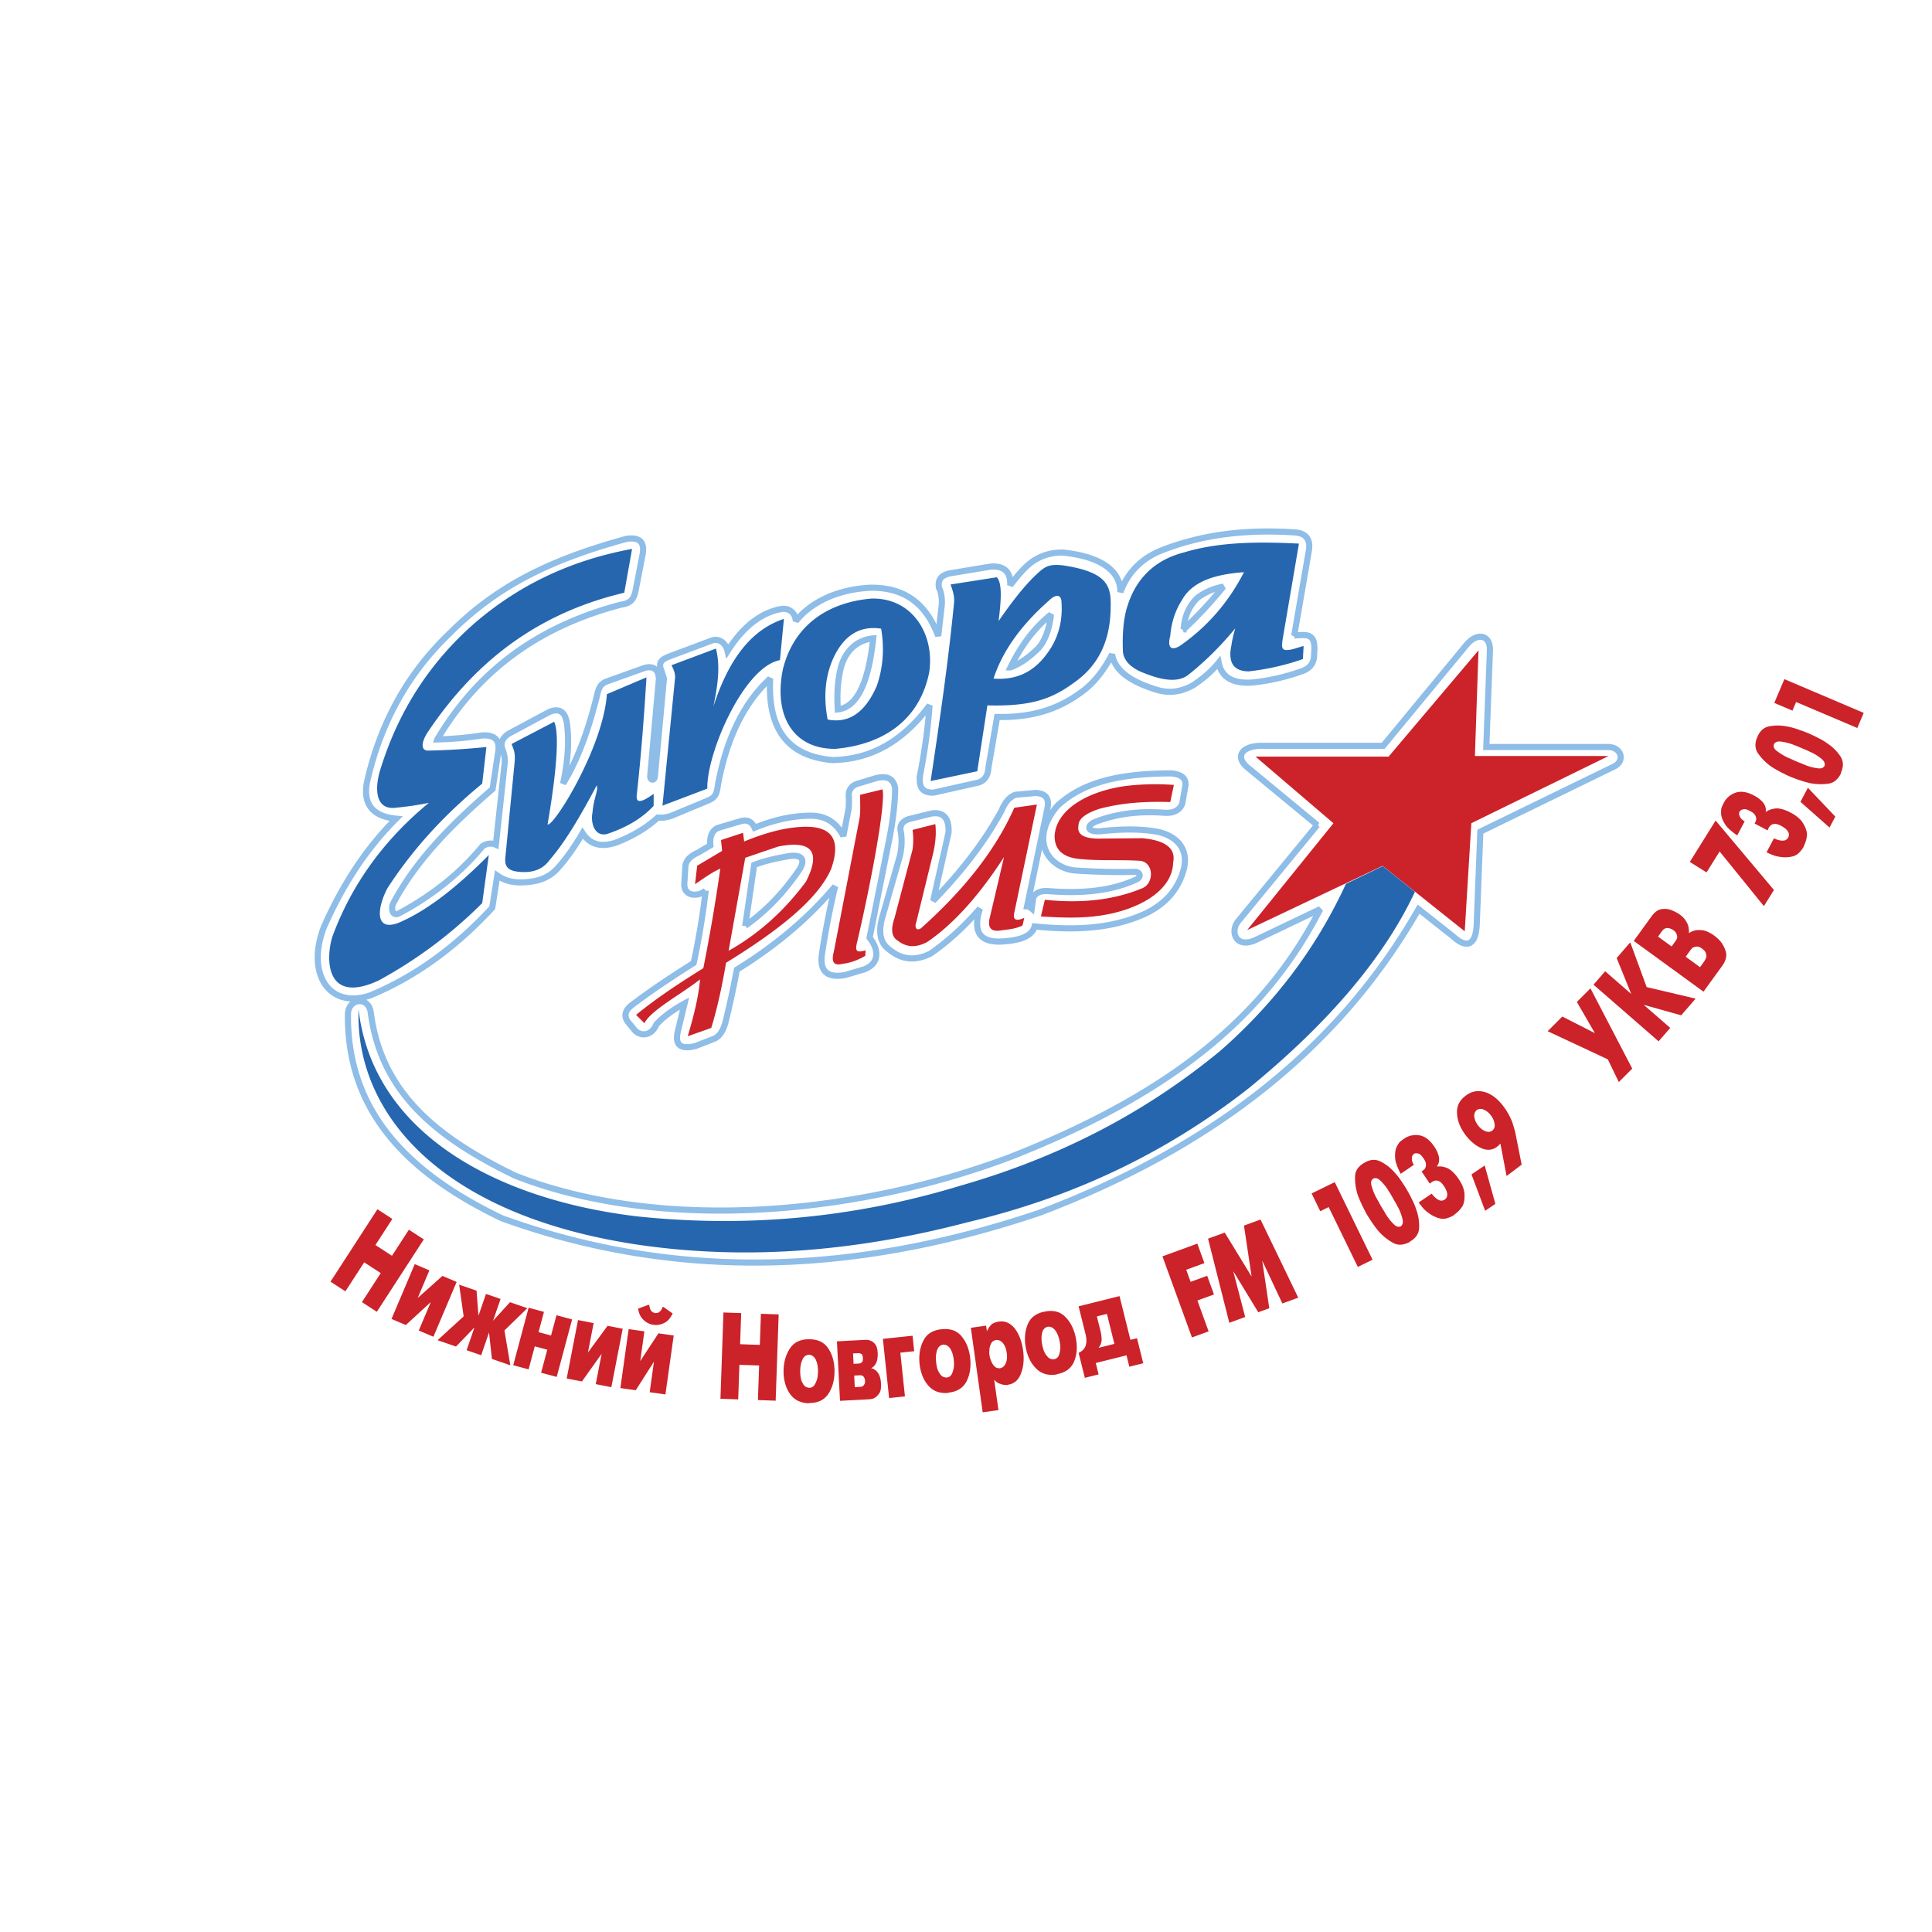 <svg xmlns="http://www.w3.org/2000/svg" width="2500" height="2500" viewBox="0 0 192.756 192.756"><g fill-rule="evenodd" clip-rule="evenodd"><path fill="#fff" d="M0 0h192.756v192.756H0V0z"/><path d="M129.126 63.407c1.346-.096 2.188-.265 1.982 1.878.013.854-.408 1.42-1.262 1.697a20.917 20.917 0 0 1-4.976 1.12c-1.911.107-3.005-.555-3.281-1.987-.733.909-1.599 1.619-2.524 2.239-1.214.686-2.428.842-3.642.469-2.572-.773-4.206-1.898-4.472-3.539-.889 1.733-1.971 3.033-3.245 3.9-2.578 1.866-5.354 2.407-8.222 2.348l-.864 5.02c-.037.794-.361 1.3-.975 1.517l-4.507 1.012c-1.166.023-1.502-.579-1.334-1.807a56.5 56.5 0 0 0 .938-6.897c-2.737 3.705-6 5.408-9.7 5.453-4.141-.361-6.484-2.756-6.203-8.125-2.673 2.46-4.346 6.025-5.192 10.508-.151 1.047-.252 1.331-1.01 1.662l-3.39 1.408a3.232 3.232 0 0 1-1.622.289c-1.13 1.035-2.548 1.878-4.255 2.527-1.292.392-2.434.272-3.245-.975-.794 1.373-1.635 2.552-2.524 3.54-1.034 1.131-2.355 1.335-3.534 1.372-.913.024-1.731-.169-2.452-.686l-.504 3.214c-3.847 4.167-7.921 6.978-12.152 8.739-4.094 1.415-6.437-2.123-4.651-6.789 1.75-3.961 4.019-7.644 7.212-10.834-2.32-.229-3.293-1.42-2.921-3.575 1.337-5.984 4.096-10.917 8.221-14.878 4.612-4.625 9.769-7.297 17.669-9.461 1.31-.205 1.851.313 1.623 1.553l-.721 3.72c-.228.903-.577 1.155-1.479 1.3-7.557 1.992-13.898 6.048-18.281 13.434a35.335 35.335 0 0 0 4.471-.397c1.214-.073 1.755.433 1.623 1.517l-.577 3.827c-4.009 3.451-7.639 7.093-9.916 11.412-.229.433-.132 1.372.613.975 3.342-1.794 6.106-4.021 8.293-6.681.445-.289.889-.338 1.334-.144l.865-7.981c.072-.519 0-1.036-.216-1.553-.216-.614 0-1.132.649-1.553l4.039-2.167c1.25-.5 1.708.258 1.804 1.589.18 1.853-.037 3.707-.434 5.561 1.253-2.031 2.389-4.805 3.354-8.667.181-.759.289-1.277 1.082-1.552l3.643-1.301c.817-.265 1.49.049 1.478 1.156l-.866 9.642c-.005.403.458.481.469-.036l.901-9.714-.252-.794c-.397-.915.18-1.18.865-1.445L71 63.913c.566-.229 1.346.048 1.587 1.047 1.526-2.407 3.293-3.804 5.301-4.188.721-.145 1.442.252 1.514 1.191 1.347-1.685 3.799-3.117 7.355-3.322 3.799-.079 5.746 1.896 6.852 4.804l.36-3.179c.012-.433-.012-1.083-.288-1.625-.132-.807.204-1.252 1.118-1.444l3.93-.65c.829-.108 2.163.036 2.056 1.842.901-1.144 1.73-2.179 2.739-2.672.818-.458 1.815-.626 2.634-.578 4.201.476 5.631 2.125 5.625 3.937.732-1.962 2.091-3.347 4.074-4.153 4.435-1.74 8.869-2.088 13.306-1.806 1.046.061 1.658.626 1.406 1.914l-1.443 8.376zm-45.542 7.367c-.06-1.288-.072-2.432.253-3.937.384-1.733 1.55-2.985 3.282-3.142-.515 4.816-1.771 6.887-3.535 7.079zm17.235-4.189c1.031-2.118 2.336-3.924 4.039-5.272-.181 1.505-.601 2.625-1.262 3.358-.925.928-1.851 1.565-2.777 1.914zm17.273-3.792c.079-1.131.427-2.203 1.37-3.142a6.105 6.105 0 0 1 2.597-1.12 41.6 41.6 0 0 1-3.967 4.262zM74.355 92.361l.888-6.066c1.132-.437 2.265-.667 3.396-.867 1.472-.237 1.753.422 1.042 1.444-1.709 2.487-3.497 4.188-5.326 5.489zm-3.949-3.488c-.873.663-2.219.53-2.13-.756l.11-1.777c.125-.568.513-.928 1.287-1.289l1.199-.711c-.082-.875.163-1.452.732-1.733l2.33-.689c.628-.163 1.08.06 1.354.667 1.782-.729 3.564-1.158 5.347-1.2 1.703-.081 2.809.682 3.506 2.022l.488-2.534c.089-.326.066-.874.066-1.266-.096-.778.245-1.259.977-1.445l1.753-.533c1.194-.282 1.757.141 1.886 1.044-.03 1.852-.303 3.704-.688 5.556l-1.864 9.333c.399.497.622.993.666 1.489.059.755-.326 1.304-1.154 1.646l-1.93.577c-1.812.333-2.589-.371-2.33-2.111a79.066 79.066 0 0 1 1.309-6.733c-2.618 3.126-5.887 5.896-9.807 8.312a86.417 86.417 0 0 1-1.154 5.334c-.23.747-.518 1.259-1.043 1.532l-1.93.756c-1.291.312-2.082.066-1.775-1.399l.688-2.846c-1.176.638-2.115 1.333-2.817 2.09-.422 1.082-1.495 1.273-2.153.578l-.709-.867c-.392-.578-.252-1.126.421-1.645 1.986-1.506 4.064-2.873 6.168-4.2a76.575 76.575 0 0 0 1.197-7.202zm18.351 5.889c-.961-.652-1.183-1.808-.665-3.468l1.686-5.888c.185-.785.222-1.57.111-2.355-.178-.689.119-1.141.888-1.356l2.174-.533c1.184-.17 1.745.46 1.687 1.889l-1.531 6.822c2.521-2.618 4.884-5.471 6.812-8.978.348-.859.812-1.393 1.397-1.601l1.975-.178c.999.022 1.405.519 1.221 1.489l-2.041 9.822c.177.008.354.126.466.223l.155-1.112c.251-.503.798-.71 1.642-.622 3.248.245 6.22-.022 8.699-1.2.518-.311.215-.733-.178-.733-1.989.044-3.979 0-5.969-.134-2.587-.218-4.686-2.959-1.82-6.422 2.781-2.626 6.863-3.251 11.361-3.267 1.043.081 1.523.488 1.442 1.222l-.311 1.778c-.252.667-.829.978-1.73.934-2.589-.2-4.912.104-6.968.911-.888.393-.821 1.074.666.911 1.909-.188 3.807-.257 5.658.089 2.083.511 2.924 1.889 2.551 3.6-.579 2.295-2.097 3.845-4.394 4.778-3.267 1.342-6.837 1.421-10.518 1.044-.237.912-1.31 1.334-2.773 1.467-2.421.28-3.519-.62-2.685-3.244-1.554 1.792-3.196 3.289-4.926 4.489-1.415.707-2.784.693-4.082-.377zm42.666-12.447l-6.818-5.63c-1.516-1.158-.698-2.256 1.195-2.276h12.201l8.254-10.002c1.076-1.357 2.473-1.118 2.392.539l-.358 9.583h12.142c1.355 0 1.754 1.438.538 1.978l-13.277 6.469-.359 9.284c-.1 2.016-.956 2.455-2.392 1.138l-3.409-2.695c-8.299 14.516-21.427 24.099-37.859 30.309-18.166 6.117-36.059 6.88-53.587.539-9.172-4.393-15.452-10.481-15.371-20.307-.02-1.636 2.053-1.896 2.273-.238 1.053 8.139 6.741 12.565 14.413 16.292 13.716 5.384 32.815 4.319 49.222-1.797 17.507-6.833 26.075-15.029 31.101-24.798l-6.52 3.115c-1.974.838-2.512-.958-1.615-1.977l7.834-9.526z" fill="#fff" stroke="#8ebde7" stroke-width=".612" stroke-miterlimit="2.613"/><path d="M72.694 94.861l1.659-9.281 3.281-1.12c3.377-.662 4.302.506 2.776 3.502-2.316 3.12-4.918 5.323-7.716 6.899zm-9.23 6.392c2.124-1.739 4.404-3.217 6.707-4.658.66-3.31 1.225-6.62 1.694-9.931-.853.373-1.671.987-2.524 1.553l.217-1.842 2.487-1.48-.108-1.083 2.199-.722.108.866c1.839-.752 3.678-1.317 5.517-1.444 3.208-.241 4.207 1.18 3.173 4.153-1.31 3.076-5.336 6.217-10.493 9.389-.376 2.167-.815 4.333-1.479 6.5l-2.344.831c.553-1.89 1.058-3.779 1.226-5.67-1.851 1.457-4.927 3.094-5.553 4.37l-.827-.832zm19.724-6.283l2.56-13.29c.136-.75.049-1.589.073-2.383l2.236-.542c.323 1.627-1.295 9.917-2.524 15.167-.286 1.093-.01 1.104.829.902l-.035.542c-.758.442-1.515.707-2.272.795-.853.225-1.141-.173-.867-1.191zm6.052-3.359l1.809-6.861c.088-.651.088-1.3 0-1.951l2.271-.577c.106.948.009 1.855-.18 2.744l-1.731 7.078c-.155.371-.042.896.469.578 4.075-3.636 7.374-7.628 9.319-12.034l2.255-.316-2.235 10.69c-.208.796.116 1.001.974.613l-.172.753c-.583.313-1.291.397-1.992.475-1.09.214-1.47-.158-1.317-1.069l1.462-6.226c-2.445 3.776-4.998 6.666-7.68 8.486-1.24.651-2.154.448-2.921-.145-.636-.39-.702-1.136-.331-2.238zm14.609-.177l.397-1.664c3.493.365 6.772.079 9.735-1.156 1.2-.517 1.128-2.567-.217-2.729-1.824-.125-3.87.011-5.805-.161-1.719-.104-2.739-.785-2.741-2.311.132-2.678 3.418-4.543 7.257-5.014a24.964 24.964 0 0 1 4.643-.086l-.36 1.706c-2.368-.071-4.736.046-7.104.686-1.585.533-2.068 1.106-2.056 1.698-.165.895.615 1.316 2.344 1.263l4.039-.036c2.323.215 3.344 1.021 3.064 2.42-.078 2.945-3.654 4.751-7.164 5.281-1.989.317-4.124.222-6.032.103zm21.414-15.947h13.277l8.971-10.603-.359 10.542h13.338l-13.696 6.708-.658 10.782-8.192-6.529-13.518 6.409 8.612-10.662-7.775-6.647z" fill="#cc2229"/><path d="M134.282 88.18l3.678-1.769 3.209 2.564c-3.101 6.619-8.689 13.146-16.55 19.573-8.751 6.87-18.187 11.053-28.089 13.397-10.795 2.835-21.588 3.809-32.381 2.312-19.762-2.791-28.724-12.883-28.378-23.545 1.463 12.368 13.779 19.001 27.873 20.655 10.781 1.122 21.469.178 32.056-3.034 9.333-2.662 18.12-6.93 26.107-13.541 5.104-4.499 9.389-9.897 12.475-16.612zm-85.514-2.869l-.658 4.792a44.902 44.902 0 0 1-10.347 7.727c-5.123 2.375-5.343-1.896-4.605-4.373 1.976-5.358 5.261-9.756 9.628-13.357-1.076.22-2.152.379-3.229.479-2.053.299-2.192-1.737-1.674-3.594 1.834-6.084 5.064-10.946 9.45-14.794 4.735-4.088 10.038-6.375 15.729-7.427l-.777 4.372c-7.499 1.777-14.252 5.851-19.677 14.016-.678 1.119-.52 1.757.12 1.737 1.934-.04 3.868-.16 5.801-.36l-.418 3.654c-3.599 2.95-6.808 6.354-9.45 10.422-1.077 2.056-1.256 4.352 1.077 3.474 3.009-1.268 6.019-3.743 9.03-6.768zm2.273-11.082l4.247-2.217c.651 1.423.012 6.377-.658 10.243.567.302 5.533-7.606 5.921-12.998l3.947-1.677c-.235 3.873-.529 7.746-.957 11.62-.091.686.035 1.191 1.675 0v1.197c-1.198 1.297-2.794 2.193-4.665 2.815-1.271.293-1.643-1.185-1.436-2.156.14-1.549.604-2.194.419-2.695-1.575 2.964-3.114 5.62-4.689 7.428-.556.784-1.461 1.328-2.966 1.198-1.456-.086-1.542-.786-1.447-1.559l.921-9.486c.064-.895-.124-1.213-.312-1.713zm15.055 6.151l1.262-12.819c-.012-.47-.168-.795-.361-1.192l4.435-1.662c.475 1.873.139 3.81-.252 5.778 1.671-5.197 4.112-7.779 7.032-8.739l-.397 4.117c-3.59.662-7.311 9.232-7.248 12.819l-4.471 1.698zm16.478-8.594c-.434-2.287-.243-4.331.573-6.136 1.059-2.276 2.647-3.252 4.764-2.929.336 1.999.192 3.901-.433 5.706-1.153 2.661-2.789 3.78-4.904 3.359zm.794 2.924c-4.036.063-6.229-3.072-5.265-7.909 1.021-4.213 4.243-6.669 8.798-7.078 4.009-.139 6.388 3.437 5.805 7.367-.953 4.703-4.502 7.18-9.338 7.62zm15.757-7.005c.839-2.58 2.575-5.197 5.626-7.873.528-.505 1.129-.578 1.153.217.144 1.962-.337 3.684-1.442 5.164-1.509 2.077-3.348 2.63-5.337 2.492zm17.633-4.261c.108-1.349.505-2.553 1.189-3.612 1.028-1.836 3.312-2.545 6.166-2.745-1.562 3.034-3.702 5.489-6.418 7.367-1.177.675-1.13-.349-.937-1.01zm-21.923-5.129l4.615-.722c.582.583.414 2.51.18 4.37 1.286-1.854 2.572-3.55 3.858-4.73.847-.795 1.268-.952 2.524-.832 4.579.674 4.867 2.119 4.796 4.262-.03 3.111-1.112 5.675-3.643 7.439-2.163 1.589-4.206 2.396-8.653 2.274l-1.01 6.573-4.651.975c.877-5.875 1.755-11.809 2.343-17.875.036-.566-.142-1.168-.359-1.734zm17.199 6.682c-.069-1.799.057-3.364.469-4.586.878-2.756 2.765-4.574 5.662-5.308 3.523-1.058 7.424-1.063 11.43-.867l-1.623 9.533c-.06.506-.192 1.083.36 1.083.577.012 1.154-.265 1.731-.397l-.072 1.3a24.61 24.61 0 0 1-5.409 1.228c-1.376-.012-2.109-.735-1.73-2.564.085-.578.216-1.156.396-1.733-1.489 1.806-3.076 3.371-4.759 4.695-.925.662-2.331.566-4.219-.181-1.25-.44-2.175-1.198-2.236-2.203z" fill="#2566af"/><path d="M150.312 117.333l-.617-3.236-.062.07a.85.85 0 0 1-.07.061 1.594 1.594 0 0 1-.067.074.569.569 0 0 1-.075.063l-.068.053a1.42 1.42 0 0 1-.723.29 1.667 1.667 0 0 1-.817-.146 3.392 3.392 0 0 1-.832-.514 4.753 4.753 0 0 1-.767-.811 4.687 4.687 0 0 1-.604-1.049 3.34 3.34 0 0 1-.24-1.077c-.024-.36.031-.688.169-.983s.358-.556.659-.782l.078-.06c.275-.207.569-.339.883-.395.311-.057.639-.033.982.067s.669.272.979.512c.309.239.601.543.878.911.108.145.206.285.296.425.09.139.17.278.244.417s.144.279.209.421c.066.142.123.286.172.434.023.084.049.169.074.252.027.083.049.165.067.242a3.284 3.284 0 0 1 .139.513l.618 3.114-.079.059-1.426 1.075zm-2.969-6.586a.726.726 0 0 0-.211.292.791.791 0 0 0-.04.378c.02.147.06.293.118.434.062.141.142.28.245.417.104.138.215.255.333.352.119.095.244.17.377.224a.859.859 0 0 0 .385.081.613.613 0 0 0 .334-.129.583.583 0 0 0 .207-.279.761.761 0 0 0 .019-.384 1.544 1.544 0 0 0-.112-.426 2.046 2.046 0 0 0-.57-.758 1.646 1.646 0 0 0-.384-.234.76.76 0 0 0-.367-.077.659.659 0 0 0-.334.109zm13.069-5.056l-6.002-2.806.061-.061 1.4-1.403 3.253 1.656-1.8-3.111.068-.069 1.288-1.29 4.168 8.008-.061.061-1.279 1.281-1.096-2.266zm-1.426-7.448l.063-.074 1.099-1.265 2.6 2.264-1.454-3.584.049-.056 1.308-1.507 1.638 4.462 4.886 1.151-.049.057-1.396 1.608-3.736-1.048 2.646 2.304-.057.065-1.105 1.273-6.492-5.65zm5.784-6.812c.159-.219.323-.391.495-.515.173-.125.35-.196.535-.213.19-.022.374-.026.55-.003.177.021.341.067.493.138l.109.049.109.048a.529.529 0 0 0 .092.052l.108.049.181.107c.056.035.109.073.162.112.18.13.329.27.45.418.119.148.22.307.299.477.068.172.115.336.136.494.021.159.023.307.005.446l.01.006a.389.389 0 0 1 .112-.07c.044-.02.09-.041.139-.066a.32.32 0 0 1 .074-.038.678.678 0 0 0 .09-.041.486.486 0 0 0 .093-.024.602.602 0 0 1 .093-.023c.114-.03.24-.045.382-.043.141.003.296.012.463.033.158.033.328.093.508.18a3.61 3.61 0 0 1 .645.4l.045.033a.39.39 0 0 0 .062.061l.05.036a2.774 2.774 0 0 1 .881 1.28c.093.251.112.503.058.758a2.09 2.09 0 0 1-.37.783l-.057.08-1.815 2.503-6.959-5.064.059-.08 1.713-2.363zm5.249 4.505a.745.745 0 0 0 .096-.175.632.632 0 0 0 .06-.102c.015-.034.028-.069.04-.1a.48.48 0 0 0 .036-.195.714.714 0 0 0-.05-.226.554.554 0 0 0-.113-.243 1.33 1.33 0 0 0-.272-.252 1.2 1.2 0 0 0-.309-.171.536.536 0 0 0-.26-.029c-.08.013-.152.028-.218.048a.746.746 0 0 0-.177.077l-.03.04a.113.113 0 0 1-.038.033c-.015.019-.027.035-.041.046a.17.17 0 0 0-.034.037 6.261 6.261 0 0 0-.094.13l-.434.598 1.433 1.043.405-.559zm-2.866-2.025c.072-.099.123-.191.154-.276a.416.416 0 0 0 .02-.236 1.001 1.001 0 0 0-.171-.414l-.03-.021a.09.09 0 0 1-.022-.032.072.072 0 0 1-.021-.024c-.007-.01-.015-.017-.021-.023l-.056-.04c-.016-.012-.03-.023-.045-.032a1.113 1.113 0 0 0-.599-.223.49.49 0 0 0-.3.079.937.937 0 0 0-.263.257l-.377.519 1.354.985.377-.519zm4.414-8.961l-1.304 2.09-1.67-1.045.039-.062 2.536-4.065 5.82 6.927-.046.072-.958 1.536-4.417-5.453zm1.756-1.602a7.126 7.126 0 0 1-.782-.612 2.4 2.4 0 0 1-.48-.578 2.88 2.88 0 0 1-.257-.541 1.677 1.677 0 0 1-.091-.628 3.68 3.68 0 0 0 .007-.158c.004-.044.01-.089.017-.136a.926.926 0 0 1 .028-.132 5.445 5.445 0 0 1 .192-.414l.035-.065a2.026 2.026 0 0 1 1.154-.991c.273-.097.565-.12.874-.072.309.048.642.167.996.356.201.108.378.222.527.343.149.123.278.248.385.38.106.149.18.299.22.451a.976.976 0 0 1 .016.442l.022.011a.14.14 0 0 0 .025-.021.31.31 0 0 0 .008-.017.081.081 0 0 0 .025-.008.03.03 0 0 1 .02.004c.108-.083.244-.149.406-.202s.342-.088.537-.105c.198-.007.42.026.667.097.245.07.509.181.792.331.311.165.57.341.779.526.208.186.365.376.475.574.117.202.205.389.264.566.061.177.094.345.101.507a3.492 3.492 0 0 1-.054.404 2.598 2.598 0 0 1-.098.353 2.125 2.125 0 0 1-.098.249 2.133 2.133 0 0 1-.06.128l-.024.098c-.157.26-.325.47-.503.632a1.344 1.344 0 0 1-.589.321 2.996 2.996 0 0 1-.668.091 3.485 3.485 0 0 1-.648-.052 1.778 1.778 0 0 1-.197-.036c-.062-.013-.125-.03-.192-.045-.058-.012-.117-.03-.18-.054s-.12-.045-.175-.064c-.105-.048-.205-.091-.3-.132a3.977 3.977 0 0 1-.249-.12l.04-.076.698-1.317.055.029.044.023a.11.11 0 0 0 .049.012l.049.026.05.025c.018.001.04.006.067.016.028.01.052.021.074.033a.081.081 0 0 1 .035-.001.096.096 0 0 1 .041.014 1.355 1.355 0 0 0 .517.051.51.51 0 0 0 .241-.088.704.704 0 0 0 .195-.209.589.589 0 0 0 .018-.535 1.295 1.295 0 0 0-.148-.219.928.928 0 0 0-.188-.169 1.298 1.298 0 0 0-.105-.077l-.116-.083a2.161 2.161 0 0 0-.104-.055 1.693 1.693 0 0 0-.092-.05 1.635 1.635 0 0 0-.398-.155.673.673 0 0 0-.324-.005.494.494 0 0 0-.261.111.996.996 0 0 0-.205.24c-.012.023-.021.039-.024.049-.008.012-.013.023-.021.038l-.013.022a.352.352 0 0 0-.018.033c.004.01.004.02 0 .026l-.018.034-.04.076-1.294-.688.099-.185a.88.88 0 0 0 .042-.131.204.204 0 0 0 .021-.079.444.444 0 0 0-.005-.107.516.516 0 0 0-.032-.178.69.69 0 0 0-.098-.185.666.666 0 0 0-.176-.192 2.354 2.354 0 0 0-.293-.183 2.27 2.27 0 0 0-.326-.147.805.805 0 0 0-.269-.044.925.925 0 0 0-.191.044.597.597 0 0 0-.153.079.09.09 0 0 0-.031.018.517.517 0 0 1-.037.03l-.025.048a.36.36 0 0 0-.014.028.444.444 0 0 0-.056.236.498.498 0 0 0 .076.25.8.8 0 0 0 .181.263c.078.079.172.148.28.206l.022.012-.035.065-.711 1.34zm6.307-3.35l.041-.077.704-1.327 2.735 2.88-.04.077-.538 1.012-2.902-2.565zm4.05-2.857a2.16 2.16 0 0 1-.534.723 1.39 1.39 0 0 1-.751.323 5.542 5.542 0 0 1-.909.049 5.54 5.54 0 0 1-.937-.11 8.687 8.687 0 0 1-.558-.15 63.019 63.019 0 0 1-.537-.168l-.479-.177a7.11 7.11 0 0 1-.748-.317c-.137-.067-.288-.141-.46-.223-.158-.086-.322-.175-.487-.268a10.891 10.891 0 0 1-.514-.304 6.015 6.015 0 0 1-.723-.596 4.884 4.884 0 0 1-.591-.687 1.417 1.417 0 0 1-.308-.773 1.889 1.889 0 0 1 .165-.88l.039-.09c.132-.311.303-.552.515-.725s.468-.281.771-.322c.298-.052.6-.071.905-.058.307.016.613.056.924.125.204.042.397.091.579.146a8.1 8.1 0 0 1 .526.177 11.409 11.409 0 0 1 1.687.717c.163.078.329.165.499.258.169.094.333.197.49.31.271.177.518.372.737.581.218.208.415.44.594.695.173.243.269.5.287.771.02.271-.037.561-.169.872l-.013.101zm-1.639-.738a.534.534 0 0 0-.033-.363 1.003 1.003 0 0 0-.315-.361 4.823 4.823 0 0 0-1.016-.631l-.112-.049a.673.673 0 0 1-.108-.06 8.507 8.507 0 0 1-.119-.051l-.119-.05-.221-.094-.209-.089-.198-.084-.222-.094-.107-.045-.106-.046a.7.7 0 0 1-.125-.04l-.119-.05a5.436 5.436 0 0 0-1.182-.302c-.192-.029-.351-.021-.472.026a.48.48 0 0 0-.268.235.459.459 0 0 0 .015.36c.053.117.158.23.315.342a5.779 5.779 0 0 0 1.044.63l.226.096.227.096c.072.039.144.075.216.106.072.03.138.059.198.083l.21.09c.072.03.147.058.226.083l.113.048.112.048.125.053.113.048c.208.08.407.145.6.195.193.049.378.086.556.108.19.036.347.033.471-.007a.49.49 0 0 0 .284-.231zm-2.842-6.363l-.365.861-1.812-.77.033-.08.972-2.292 7.916 3.366-.028.068-.611 1.44-6.105-2.593zm-141.54 50.606l.083.055 1.403.913-1.688 2.604 1.651 1.073 1.689-2.604.072.047 1.413.919-4.684 7.224-.062-.039-1.425-.927 1.876-2.894-1.651-1.073-1.876 2.893-.071-.047-1.415-.918 4.685-7.226zm5.182 6.098l-1.167 2.757 2.469-2.203.091.039 1.325.562-2.317 5.468-.068-.029-1.393-.591 1.201-2.837-2.493 2.287-.09-.039-1.336-.567 2.317-5.468.068.029 1.393.592zm4.496 5.694l-1.84 1.907-.069-.024-1.769-.61 2.599-2.375-.447-3.164.093.032 1.641.565.192 2.504.75-2.179.093.031 1.361.471-.749 2.178 1.691-1.854.092.032 1.64.565-2.286 2.222.588 3.475-.069-.024-1.768-.61-.289-2.64-.781 2.271-.071-.024-1.384-.478.782-2.271zm5.402-1.965l.072.019 1.461.393-.541 2.023 1.248.334.541-2.022.096.025 1.462.393-1.535 5.737-.095-.026-1.461-.393.614-2.296-1.247-.336-.615 2.297-.072-.019-1.462-.393 1.534-5.736zm6.489 1.533l-.571 2.938 1.96-2.669.097.019 1.413.275-1.132 5.83-.073-.015-1.484-.289.586-3.024-1.963 2.757-.097-.02-1.425-.276 1.131-5.831.073.015 1.485.29zm5.064.823l-.416 2.965 1.817-2.768.097.014 1.426.201-.826 5.881-.084-.012-1.487-.209.428-3.051-1.817 2.855-.085-.013-1.45-.204.825-5.881.073.01 1.499.212zm.396-2.644l.097.014a1.188 1.188 0 0 0 .1.436.795.795 0 0 0 .086.144.554.554 0 0 0 .102.108.399.399 0 0 1 .069.04.154.154 0 0 0 .071.028.481.481 0 0 0 .132.044l.036.005.036.005a.086.086 0 0 0 .031-.002.066.066 0 0 0 .033-.014.281.281 0 0 0 .087 0c.026-.004.051-.01.077-.015a.303.303 0 0 1 .06-.035.448.448 0 0 0 .138-.099.78.78 0 0 0 .176-.229c.035-.065.065-.143.094-.229l.085.012.915.65c-.115.233-.241.429-.38.588s-.292.276-.46.352a1.975 1.975 0 0 1-.508.178 1.591 1.591 0 0 1-.525.014l-.085-.013a.754.754 0 0 0-.03-.003.332.332 0 0 0-.042-.007l-.024-.004-.024-.003a1.741 1.741 0 0 1-.458-.183 1.9 1.9 0 0 1-.404-.312 1.633 1.633 0 0 1-.331-.47 2.194 2.194 0 0 1-.173-.623l1.019-.377zm7.49.76l.099.005 1.672.058-.108 3.103 1.968.069.108-3.103.086.002 1.685.059-.3 8.608-.074-.002-1.697-.06.121-3.449-1.968-.067-.12 3.447-.086-.002-1.685-.06.299-8.608zm8.485 9.059a2.633 2.633 0 0 1-1.064-.254 2.062 2.062 0 0 1-.781-.684 3.307 3.307 0 0 1-.48-1.017 4.529 4.529 0 0 1-.161-1.237c0-.444.055-.855.161-1.232.106-.378.263-.723.468-1.035.204-.313.462-.544.775-.696a2.441 2.441 0 0 1 1.083-.228h.086c.426 0 .799.075 1.114.228s.577.383.781.696c.205.312.358.657.461 1.035.104.377.154.788.154 1.232 0 .435-.051.842-.154 1.219a3.587 3.587 0 0 1-.461 1.035 1.958 1.958 0 0 1-.781.684c-.315.153-.688.228-1.114.228l-.087.026zm.061-1.541a.613.613 0 0 0 .308-.074.648.648 0 0 0 .222-.196 2.186 2.186 0 0 0 .258-.58.6.6 0 0 0 .037-.123c.008-.041.017-.086.024-.136 0-.041.005-.081.013-.122a.659.659 0 0 0 .012-.124v-.104c0-.03.004-.056.012-.08v-.067-.043a3.37 3.37 0 0 0-.055-.642 2.247 2.247 0 0 0-.167-.518 1.025 1.025 0 0 0-.289-.357.683.683 0 0 0-.375-.135.726.726 0 0 0-.4.135.848.848 0 0 0-.265.357 2.215 2.215 0 0 0-.166.518 3.432 3.432 0 0 0-.056.642v.11c0 .05.004.111.013.185a1.282 1.282 0 0 0 .025.246c0 .05.006.095.018.136.013.043.023.082.031.123.024.1.06.193.104.284.044.091.097.18.153.271a.643.643 0 0 0 .222.198c.092.046.199.079.321.096zm2.777-4.638l.074-.004 2.727-.143.043-.002.056-.004a.133.133 0 0 0 .062.009l.085-.004c.05.005.101.018.155.035.056.017.112.037.17.059a.75.75 0 0 1 .241.136c.078.062.151.14.222.234.07.096.124.212.16.35.036.139.058.301.069.491l.003.072.004.074a.3.3 0 0 0-.009.081l.005.092a3.968 3.968 0 0 1-.054.386 1.296 1.296 0 0 1-.36.654 1.068 1.068 0 0 1-.225.153v.013a.418.418 0 0 0 .043.016c.014.005.028.005.044.005.018.007.033.012.05.016s.033.009.051.016c.024.016.051.032.076.052a.496.496 0 0 0 .089.051.907.907 0 0 1 .213.18c.065.076.13.168.192.28.054.104.101.233.139.388.036.153.059.325.068.515.012.205.007.387-.014.543a1.03 1.03 0 0 1-.122.39c-.075.11-.15.207-.225.289a.9.9 0 0 1-.231.19 1.806 1.806 0 0 1-.191.097.57.57 0 0 1-.194.048 1.314 1.314 0 0 1-.153.021l-.104.005-.087.006-2.764.145-.308-5.935zm2.345 4.541a.489.489 0 0 0 .176-.041.338.338 0 0 0 .125-.086c.023-.026.046-.057.069-.09a.573.573 0 0 0 .083-.184.574.574 0 0 0 .001-.093l-.002-.024a.04.04 0 0 1 .012-.025l-.001-.024-.001-.024a.735.735 0 0 0-.158-.435.384.384 0 0 0-.159-.103.528.528 0 0 0-.205-.026l-.564.029.06 1.157.564-.031zm-.158-2.323l.031-.002a.196.196 0 0 0 .054-.016l.043-.002a.05.05 0 0 0 .031-.014.55.55 0 0 0 .189-.146.51.51 0 0 0 .048-.157 1.232 1.232 0 0 0-.022-.418.606.606 0 0 0-.05-.14l-.052-.047a.172.172 0 0 0-.052-.034.553.553 0 0 1-.062-.021c-.018-.007-.034-.017-.051-.022a.079.079 0 0 1-.031-.005l-.044-.016-.055.003-.03.001-.528.027.054 1.034.527-.025zm2.399-2.465l.074-.008 2.887-.304.162 1.544-1.382.146.458 4.362-.073.008-1.506.159-.62-5.907zm6.463 5.399c-.401.025-.763-.021-1.084-.14s-.604-.319-.848-.598a3.32 3.32 0 0 1-.584-.961 4.595 4.595 0 0 1-.289-1.215 4.636 4.636 0 0 1 .031-1.242c.066-.387.187-.746.357-1.078.171-.333.403-.59.698-.774a2.426 2.426 0 0 1 1.053-.34l.085-.009c.424-.045.803-.01 1.132.109.329.119.614.322.85.61.235.29.424.617.567.981.142.365.235.768.281 1.21a4.64 4.64 0 0 1-.025 1.229c-.063.385-.18.744-.351 1.077a1.966 1.966 0 0 1-.706.762c-.298.185-.661.3-1.083.344l-.084.035zm-.099-1.539a.641.641 0 0 0 .298-.105.643.643 0 0 0 .199-.22 2.246 2.246 0 0 0 .197-.603.727.727 0 0 0 .024-.127l.01-.138a.622.622 0 0 1 0-.122.73.73 0 0 0-.001-.124l-.011-.104a.274.274 0 0 1 .004-.082l-.007-.066-.004-.043a3.454 3.454 0 0 0-.122-.633 2.223 2.223 0 0 0-.219-.496 1.05 1.05 0 0 0-.325-.326.692.692 0 0 0-.389-.094.71.71 0 0 0-.383.176.838.838 0 0 0-.226.383 2.154 2.154 0 0 0-.111.532 3.2 3.2 0 0 0 .011.644 3.131 3.131 0 0 0 .043.292 1.079 1.079 0 0 0 .05.243.49.49 0 0 0 .032.133c.017.04.032.078.043.119.035.096.08.186.133.271.055.087.116.169.182.254a.643.643 0 0 0 .242.173c.096.038.206.06.33.063zm4.013-4.614c.069-.151.142-.281.218-.392s.157-.209.244-.296c.098-.07.205-.129.323-.175s.242-.078.372-.097l.072-.011c.293-.041.57-.004.831.113.259.118.501.309.721.577.213.276.388.598.526.964.139.368.239.778.304 1.234.059.422.071.823.037 1.201a3.908 3.908 0 0 1-.241 1.066c-.126.342-.296.606-.509.794a1.489 1.489 0 0 1-.785.347l-.069.035a2.79 2.79 0 0 1-.351-.02 1.099 1.099 0 0 1-.311-.088.846.846 0 0 1-.329-.133 1.741 1.741 0 0 1-.326-.285l.425 3.026-.073.011-1.499.211-1.183-8.432.073-.01 1.45-.204.08.564zm1.324 3.684c.12-.024.227-.077.319-.157s.171-.189.232-.331c.064-.134.104-.287.122-.46a2.379 2.379 0 0 0-.02-.587 2.41 2.41 0 0 0-.141-.56 1.562 1.562 0 0 0-.245-.419 1.003 1.003 0 0 0-.313-.243.694.694 0 0 0-.352-.061c-.127.025-.232.067-.316.124s-.148.135-.191.232c-.052.106-.094.214-.123.322s-.045.22-.046.337a1.17 1.17 0 0 1-.011.138.35.35 0 0 0-.002.125.746.746 0 0 0 .006.13l.017.115c.002.017.004.035.008.055l.008.056a.256.256 0 0 0 .015.066.196.196 0 0 1 .014.054c.007.049.02.092.037.131.019.04.034.078.047.119a1.636 1.636 0 0 0 .331.587c.08.089.167.151.263.188.097.036.21.05.341.039zm5.61.628c-.397.06-.763.047-1.093-.045a2.062 2.062 0 0 1-.897-.521 3.288 3.288 0 0 1-.664-.907 4.465 4.465 0 0 1-.394-1.184 4.5 4.5 0 0 1-.078-1.241 3.64 3.64 0 0 1 .262-1.104c.141-.347.35-.622.628-.832a2.43 2.43 0 0 1 1.02-.431l.085-.017c.418-.081.798-.078 1.136.011.339.09.64.267.899.534.262.269.478.577.651.929.172.351.301.744.386 1.18.082.428.11.836.081 1.227-.03.391-.115.759-.256 1.105a1.978 1.978 0 0 1-.637.82c-.28.21-.632.354-1.049.437l-.08.039zm-.234-1.524a.64.64 0 0 0 .289-.131.653.653 0 0 0 .18-.236 2.304 2.304 0 0 0 .143-.618.51.51 0 0 0 .013-.128l-.001-.138a.633.633 0 0 1-.012-.123.636.636 0 0 0-.011-.124 7.783 7.783 0 0 0-.021-.102.288.288 0 0 1-.003-.082l-.013-.066a3.336 3.336 0 0 0-.186-.66 2.112 2.112 0 0 0-.262-.477 1.037 1.037 0 0 0-.352-.296.684.684 0 0 0-.395-.061.725.725 0 0 0-.365.209.819.819 0 0 0-.192.401 2.158 2.158 0 0 0-.065.539 3.493 3.493 0 0 0 .137.928 1.169 1.169 0 0 0 .071.237c.01.049.023.091.043.13.021.039.039.075.055.115.043.092.096.178.156.258.062.081.13.158.203.236a.634.634 0 0 0 .255.152c.1.031.21.044.333.037zm6.532-6.299l1.087 4.364.657-.163.621 2.497-.096.024-1.289.322-.283-1.136-3.067.767.282 1.135-.083.021-1.289.322-.623-2.498.029-.008a.212.212 0 0 0 .052-.025l.023-.005a.042.042 0 0 0 .021-.019 1.21 1.21 0 0 0 .292-.206c.087-.086.167-.193.236-.32.06-.135.099-.285.115-.454s.008-.355-.024-.559l-.011-.042a.1.1 0 0 1 .002-.045.602.602 0 0 1-.014-.054l-.014-.053-.028-.115-.025-.101-.007-.03-.008-.03-.011-.042-.007-.03-.623-2.498.072-.018 4.013-1.001zm-1.922 3.388a3.885 3.885 0 0 1 .137.956c-.003.154-.033.3-.088.436s-.131.263-.228.381l1.587-.396-.744-2.989-1.003.251.339 1.361zm6.205-7.355l.092-.034 3.388-1.234.707 1.944-1.815.661.438 1.205 1.653-.603.678 1.864-1.653.603 1.118 3.081-.08.029-1.584.577-2.942-8.093zm4.549-1.763l.068-.025 1.597-.582 2.681 4.387-.762-5.086.069-.024 1.583-.578 3.764 7.794-.069.026-1.516.552-2.012-4.275.706 4.752-.069.025-1.029.375-2.498-4.099 1.192 4.574-.07.025-1.514.552-2.121-8.393zm12.035-3.151l-.841.41-.863-1.771.078-.037 2.233-1.091 3.771 7.74-.067.032-1.403.687-2.908-5.97zm8.058 3.495c-.3.154-.587.239-.861.256s-.539-.049-.794-.194a5.46 5.46 0 0 1-1.437-1.162 7.935 7.935 0 0 1-.355-.456 30.24 30.24 0 0 1-.327-.458l-.277-.431a6.257 6.257 0 0 1-.406-.705l-.233-.456c-.076-.163-.151-.332-.229-.507a12.532 12.532 0 0 1-.228-.552c-.098-.305-.172-.607-.22-.912s-.066-.606-.06-.904c-.004-.302.07-.568.22-.803s.369-.435.661-.603l.085-.05c.292-.169.574-.259.847-.268.273-.011.543.057.809.207.27.138.522.305.758.501s.457.414.662.655c.139.157.264.312.375.467.112.154.218.306.314.459a9.08 9.08 0 0 1 .486.771c.062.107.13.227.202.36.071.135.148.286.229.459.083.159.164.33.242.507.079.177.147.358.206.543.111.306.189.607.239.906s.068.603.058.913a1.485 1.485 0 0 1-.234.789c-.146.229-.366.427-.658.596l-.074.072zm-.866-1.576a.515.515 0 0 0 .19-.31.988.988 0 0 0-.033-.478 5.098 5.098 0 0 0-.432-1.118l-.062-.105a.713.713 0 0 1-.051-.113l-.063-.112-.065-.112-.119-.209-.115-.196c-.031-.058-.068-.119-.106-.188l-.12-.208-.059-.101a5.986 5.986 0 0 1-.059-.102.83.83 0 0 1-.076-.105c-.021-.039-.043-.076-.064-.112a5.237 5.237 0 0 0-.762-.953c-.137-.14-.268-.228-.394-.264a.48.48 0 0 0-.354.026.47.47 0 0 0-.205.297c-.027.125-.012.279.047.464.047.181.111.368.188.56.078.192.166.383.267.572l.123.213.123.214c.034.074.069.146.109.214l.107.188.114.197c.039.067.083.135.131.202l.062.106.061.106.067.117.062.107c.117.188.239.36.362.516a4.4 4.4 0 0 0 .378.423.963.963 0 0 0 .38.277.508.508 0 0 0 .368-.013zm-.008-5.242a6.66 6.66 0 0 1-.404-.908 2.406 2.406 0 0 1-.154-.736c-.011-.221-.002-.42.027-.598a1.62 1.62 0 0 1 .213-.597c.026-.043.053-.088.08-.137.024-.037.052-.074.079-.112.028-.039.057-.073.086-.104.071-.058.136-.107.194-.152.059-.046.115-.086.171-.122l.061-.042a2.033 2.033 0 0 1 1.482-.333c.288.044.556.16.806.348s.488.449.713.781c.128.191.229.375.305.553.074.178.129.35.161.516.024.183.019.35-.018.502s-.1.285-.192.398l.014.02c.018-.003.028-.004.033-.007l.015-.01a.089.089 0 0 1 .024.005.034.034 0 0 1 .018.012c.133-.021.284-.017.452.013.169.029.344.082.524.16.178.087.357.22.542.398.186.178.366.399.545.665.196.292.345.569.441.831s.146.504.15.73c.008.231-.003.44-.032.624a1.888 1.888 0 0 1-.148.495c-.077.12-.157.23-.238.331a2.939 2.939 0 0 1-.566.524l-.068.076a2.844 2.844 0 0 1-.74.322 1.351 1.351 0 0 1-.671.007 3.001 3.001 0 0 1-.633-.234 3.5 3.5 0 0 1-.548-.351 2.463 2.463 0 0 1-.157-.124 14.213 14.213 0 0 1-.147-.131 1.107 1.107 0 0 1-.134-.132c-.043-.051-.086-.098-.124-.141l-.203-.256a4.095 4.095 0 0 1-.164-.224l.071-.048 1.233-.834.035.051.027.041a.115.115 0 0 0 .038.034l.031.045.03.048a.485.485 0 0 1 .103.107.08.08 0 0 1 .032.016.1.1 0 0 1 .029.032c.061.058.127.113.2.163.071.05.149.092.232.125a.505.505 0 0 0 .255.036.673.673 0 0 0 .27-.094.58.58 0 0 0 .19-.202.638.638 0 0 0 .077-.261c0-.089-.01-.177-.029-.263a.917.917 0 0 0-.086-.239 1.267 1.267 0 0 0-.058-.117 1.917 1.917 0 0 1-.062-.128l-.065-.097-.059-.088a1.73 1.73 0 0 0-.278-.324.71.71 0 0 0-.284-.157.5.5 0 0 0-.283-.024 1.027 1.027 0 0 0-.293.116l-.046.031-.036.024c-.006.004-.014.01-.021.013-.006.006-.017.012-.03.021-.002.011-.007.02-.014.023-.006.006-.017.012-.031.021l-.07.049-.819-1.217.174-.117c.007-.004.02-.015.037-.032l.062-.063a.243.243 0 0 0 .057-.061.476.476 0 0 0 .044-.098.47.47 0 0 0 .056-.172.66.66 0 0 0 0-.208.667.667 0 0 0-.065-.253 2.224 2.224 0 0 0-.172-.299 2.043 2.043 0 0 0-.221-.282.75.75 0 0 0-.216-.166 1.001 1.001 0 0 0-.188-.051.594.594 0 0 0-.173-.003.137.137 0 0 0-.035.002c-.014.004-.028.006-.047.009l-.046.031a.475.475 0 0 0-.185.201.488.488 0 0 0-.049.256.812.812 0 0 0 .035.318c.033.105.083.21.152.312l.014.021-.062.041-1.256.851zm7.066.063l.072-.049 1.245-.84 1.064 3.828-.072.049-.948.641-1.361-3.629z" fill="#cc2229"/></g></svg>